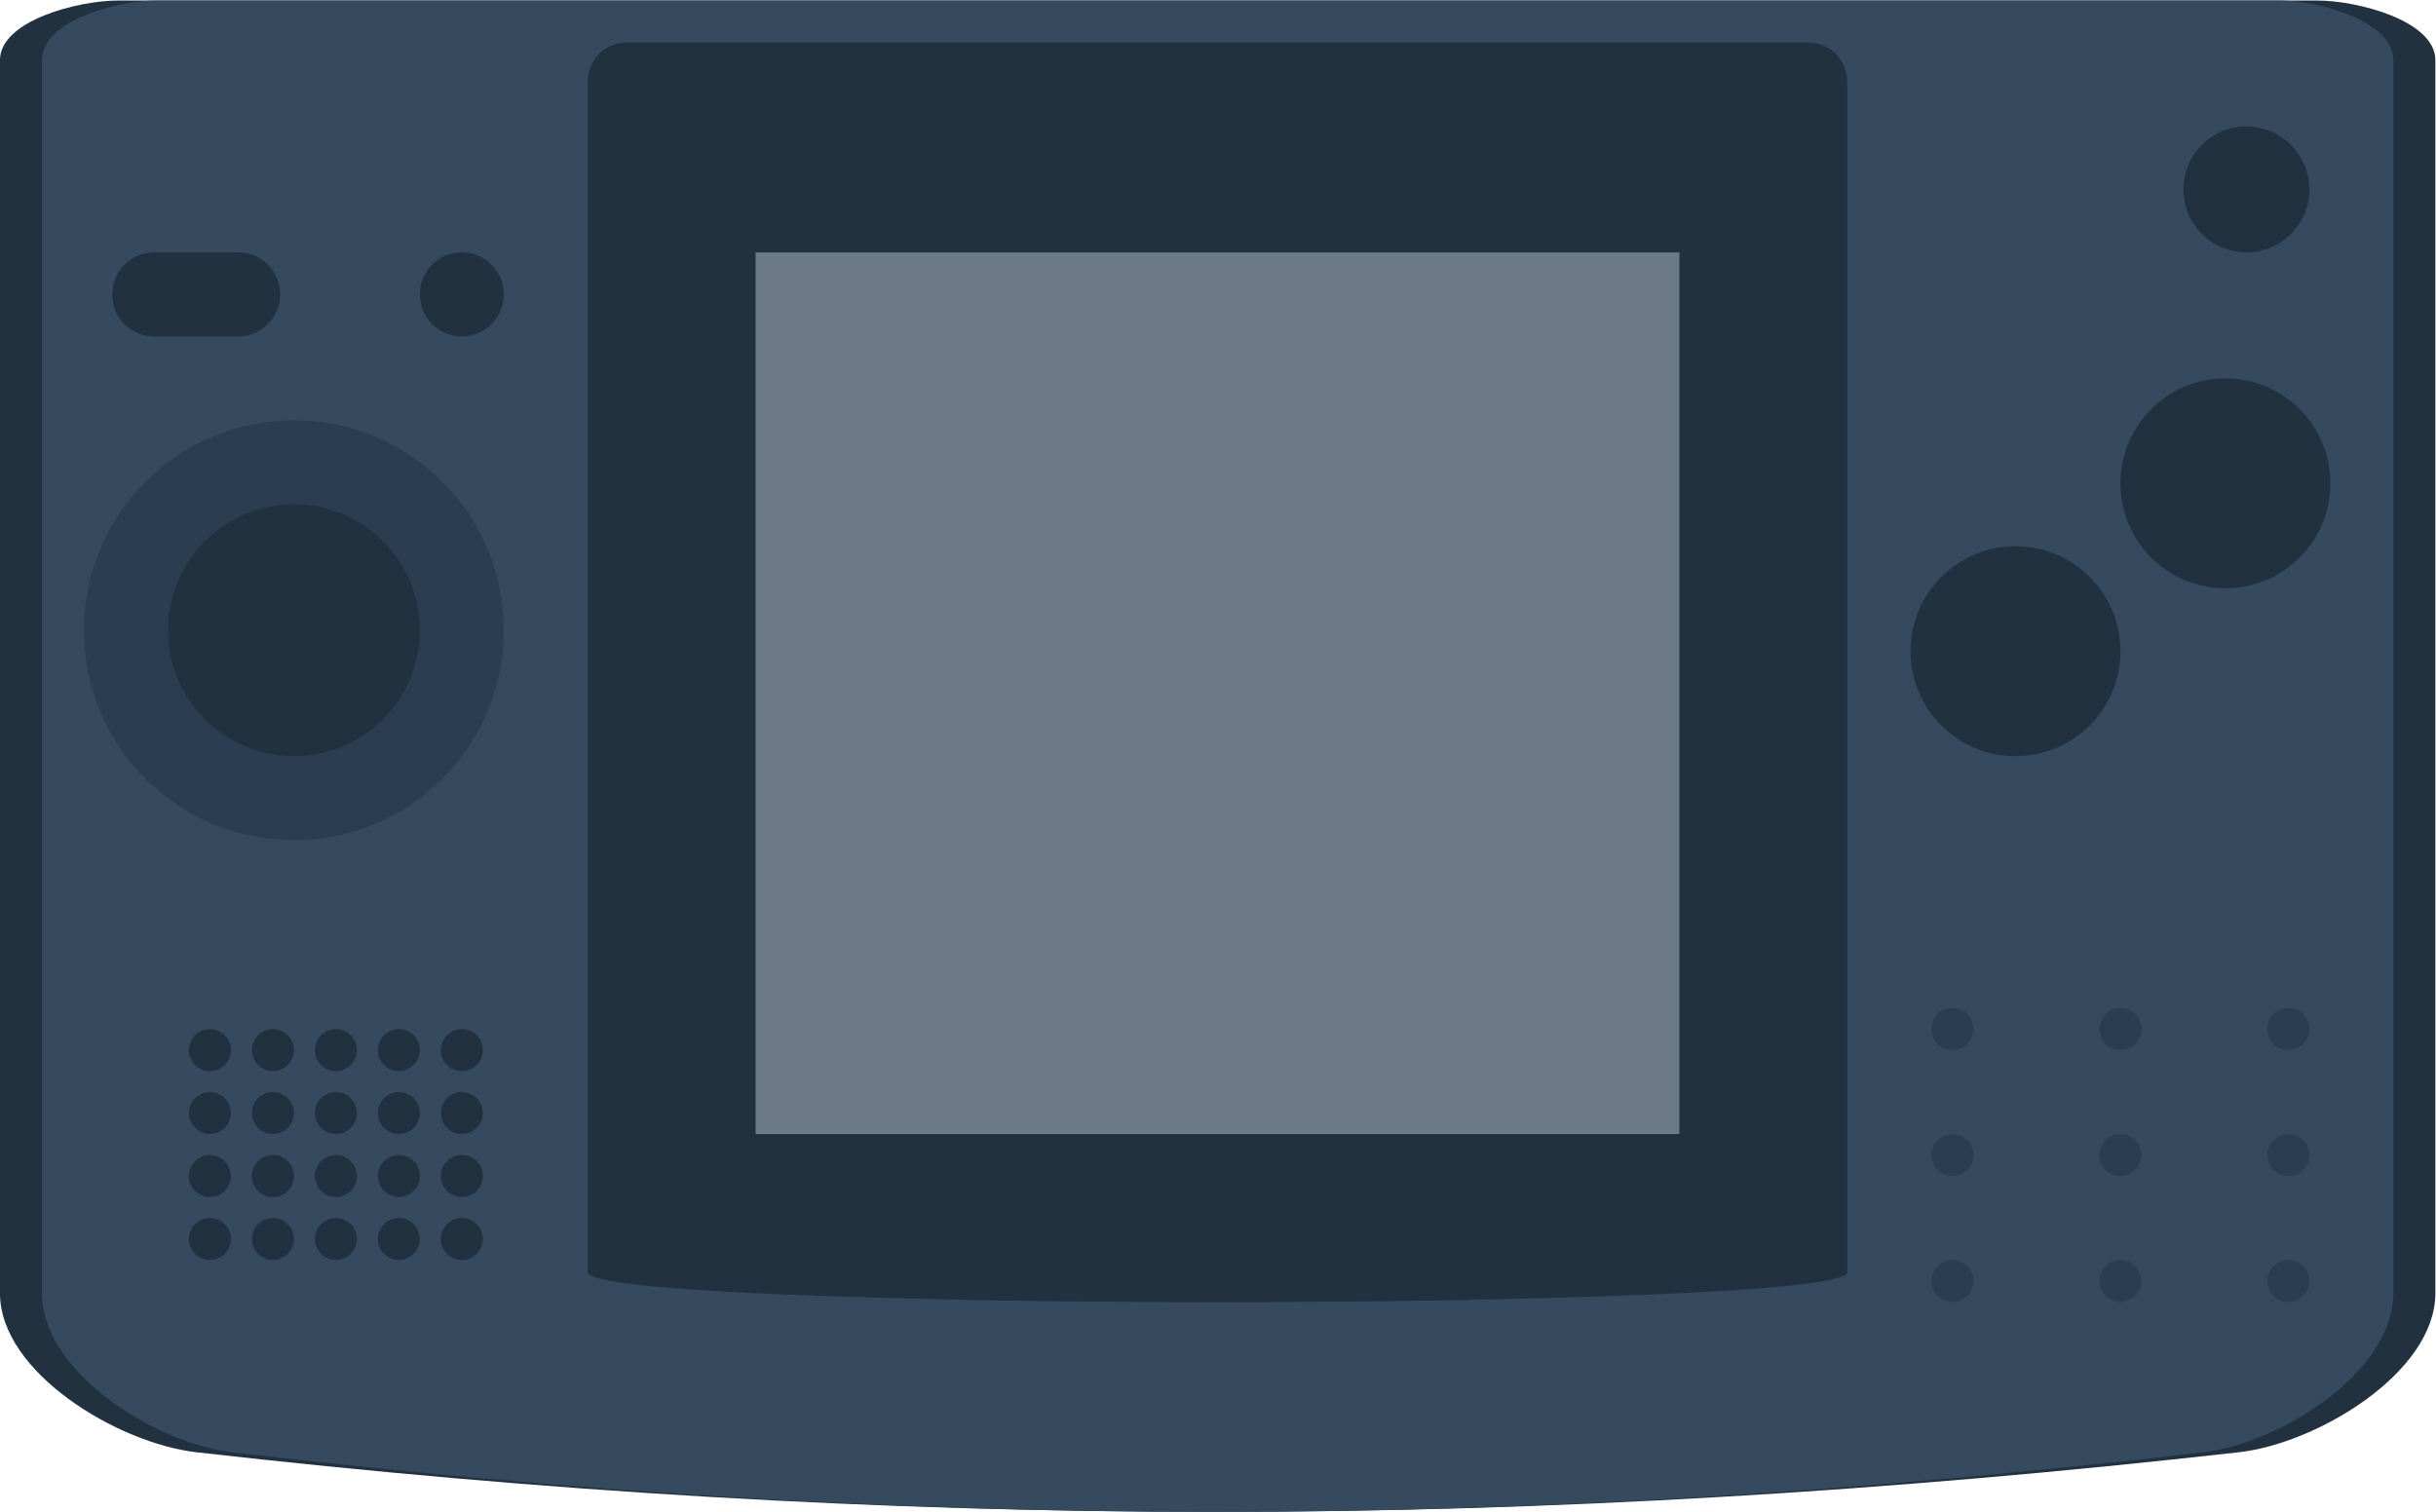 <svg height="192" viewBox="0 0 309.333 192" width="309.333" xmlns="http://www.w3.org/2000/svg" xmlns:xlink="http://www.w3.org/1999/xlink"><clipPath id="a"><path d="m0 256h256v-256h-256z"/></clipPath><g clip-path="url(#a)" transform="matrix(1.333 0 0 -1.333 -16 266.667)"><path d="m0 0h209.548c3.742 0 11.226-1.895 11.226-5.684v-117.476c0-7.579-11.271-14.321-18.709-15.158-67.355-7.58-128.059-7.572-194.581 0-7.449.847-18.71 7.579-18.71 15.158v117.476c0 3.789 7.484 5.684 11.226 5.684" fill="#223140" transform="translate(23.226 200)"/><path d="m0 0h202.323c3.612 0 10.838-1.895 10.838-5.684v-117.476c0-7.579-10.883-14.321-18.064-15.158-65.032-7.58-123.643-7.572-187.871 0-7.192.847-18.065 7.579-18.065 15.158v117.476c0 3.789 7.226 5.684 10.839 5.684" fill="#35495f" transform="translate(26.839 200)"/><path d="m0 0h112.546c2.065 0 3.727-1.686 3.727-3.78v-113.385c0-3.78-120-3.78-120 0v113.385c0 2.094 1.662 3.78 3.727 3.78" fill="#223140" transform="translate(71.71 196)"/><path d="m83.983 176h88v-84h-88z" fill="#6c7a88"/><path d="m0 0v10.399h-48v-10.399c15.216-.273 32.784-.273 48 0" fill="#223140" transform="translate(151.983 76.205)"/><path d="m0 0h8.049c2.195 0 3.975-1.791 3.975-4s-1.78-4-3.975-4h-8.049c-2.196 0-3.976 1.791-3.976 4s1.78 4 3.976 4" fill="#223140" transform="translate(26.669 176)"/><path d="m0 0h.049c2.195 0 3.975-1.791 3.975-4s-1.78-4-3.975-4h-.049c-2.196 0-3.976 1.791-3.976 4s1.78 4 3.976 4" fill="#223140" transform="translate(55.976 176)"/><path d="m0 0c0-5.523-4.477-10-10-10s-10 4.477-10 10 4.477 10 10 10 10-4.477 10-10" fill="#223140" transform="translate(214 138)"/><path d="m0 0c0-5.523-4.477-10-10-10s-10 4.477-10 10 4.477 10 10 10 10-4.477 10-10" fill="#223140" transform="translate(234 154)"/><path d="m0 0c0-11.046-8.954-20-20-20s-20 8.954-20 20 8.954 20 20 20 20-8.954 20-20" fill="#2b3e51" transform="translate(60 140)"/><g fill="#223140"><path d="m0 0c0-6.627-5.373-12-12-12s-12 5.373-12 12 5.373 12 12 12 12-5.373 12-12" transform="translate(52 140)"/><path d="m0 0c0-3.314-2.686-6-6-6s-6 2.686-6 6 2.686 6 6 6 6-2.686 6-6" transform="translate(232 182)"/><path d="m0 0c0-1.105-.895-2-2-2s-2 .895-2 2 .895 2 2 2 2-.895 2-2" transform="translate(34 100)"/><path d="m0 0c0-1.105-.895-2-2-2s-2 .895-2 2 .895 2 2 2 2-.895 2-2" transform="translate(40 100)"/><path d="m0 0c0-1.105-.895-2-2-2s-2 .895-2 2 .895 2 2 2 2-.895 2-2" transform="translate(46 100)"/><path d="m0 0c0-1.105-.895-2-2-2s-2 .895-2 2 .895 2 2 2 2-.895 2-2" transform="translate(52 100)"/><path d="m0 0c0-1.105-.895-2-2-2s-2 .895-2 2 .895 2 2 2 2-.895 2-2" transform="translate(58 100)"/><path d="m0 0c0-1.105-.895-2-2-2s-2 .895-2 2 .895 2 2 2 2-.895 2-2" transform="translate(34 94)"/><path d="m0 0c0-1.105-.895-2-2-2s-2 .895-2 2 .895 2 2 2 2-.895 2-2" transform="translate(40 94)"/><path d="m0 0c0-1.105-.895-2-2-2s-2 .895-2 2 .895 2 2 2 2-.895 2-2" transform="translate(46 94)"/><path d="m0 0c0-1.105-.895-2-2-2s-2 .895-2 2 .895 2 2 2 2-.895 2-2" transform="translate(52 94)"/><path d="m0 0c0-1.105-.895-2-2-2s-2 .895-2 2 .895 2 2 2 2-.895 2-2" transform="translate(58 94)"/><path d="m0 0c0-1.105-.895-2-2-2s-2 .895-2 2 .895 2 2 2 2-.895 2-2" transform="translate(34 88)"/><path d="m0 0c0-1.105-.895-2-2-2s-2 .895-2 2 .895 2 2 2 2-.895 2-2" transform="translate(40 88)"/><path d="m0 0c0-1.105-.895-2-2-2s-2 .895-2 2 .895 2 2 2 2-.895 2-2" transform="translate(46 88)"/><path d="m0 0c0-1.105-.895-2-2-2s-2 .895-2 2 .895 2 2 2 2-.895 2-2" transform="translate(52 88)"/><path d="m0 0c0-1.105-.895-2-2-2s-2 .895-2 2 .895 2 2 2 2-.895 2-2" transform="translate(58 88)"/><path d="m0 0c0-1.105-.895-2-2-2s-2 .895-2 2 .895 2 2 2 2-.895 2-2" transform="translate(34 82)"/><path d="m0 0c0-1.105-.895-2-2-2s-2 .895-2 2 .895 2 2 2 2-.895 2-2" transform="translate(40 82)"/><path d="m0 0c0-1.105-.895-2-2-2s-2 .895-2 2 .895 2 2 2 2-.895 2-2" transform="translate(46 82)"/><path d="m0 0c0-1.105-.895-2-2-2s-2 .895-2 2 .895 2 2 2 2-.895 2-2" transform="translate(52 82)"/><path d="m0 0c0-1.105-.895-2-2-2s-2 .895-2 2 .895 2 2 2 2-.895 2-2" transform="translate(58 82)"/></g><path d="m0 0c0-1.105-.895-2-2-2s-2 .895-2 2 .895 2 2 2 2-.895 2-2" fill="#2b3e51" transform="translate(200 102)"/><path d="m0 0c0-1.105-.895-2-2-2s-2 .895-2 2 .895 2 2 2 2-.895 2-2" fill="#2b3e51" transform="translate(216 102)"/><path d="m0 0c0-1.105-.895-2-2-2s-2 .895-2 2 .895 2 2 2 2-.895 2-2" fill="#2b3e51" transform="translate(232 102)"/><path d="m0 0c0-1.105-.895-2-2-2s-2 .895-2 2 .895 2 2 2 2-.895 2-2" fill="#2b3e51" transform="translate(200 90)"/><path d="m0 0c0-1.105-.895-2-2-2s-2 .895-2 2 .895 2 2 2 2-.895 2-2" fill="#2b3e51" transform="translate(216 90)"/><path d="m0 0c0-1.105-.895-2-2-2s-2 .895-2 2 .895 2 2 2 2-.895 2-2" fill="#2b3e51" transform="translate(232 90)"/><path d="m0 0c0-1.105-.895-2-2-2s-2 .895-2 2 .895 2 2 2 2-.895 2-2" fill="#2b3e51" transform="translate(200 78)"/><path d="m0 0c0-1.105-.895-2-2-2s-2 .895-2 2 .895 2 2 2 2-.895 2-2" fill="#2b3e51" transform="translate(216 78)"/><path d="m0 0c0-1.105-.895-2-2-2s-2 .895-2 2 .895 2 2 2 2-.895 2-2" fill="#2b3e51" transform="translate(232 78)"/></g></svg>